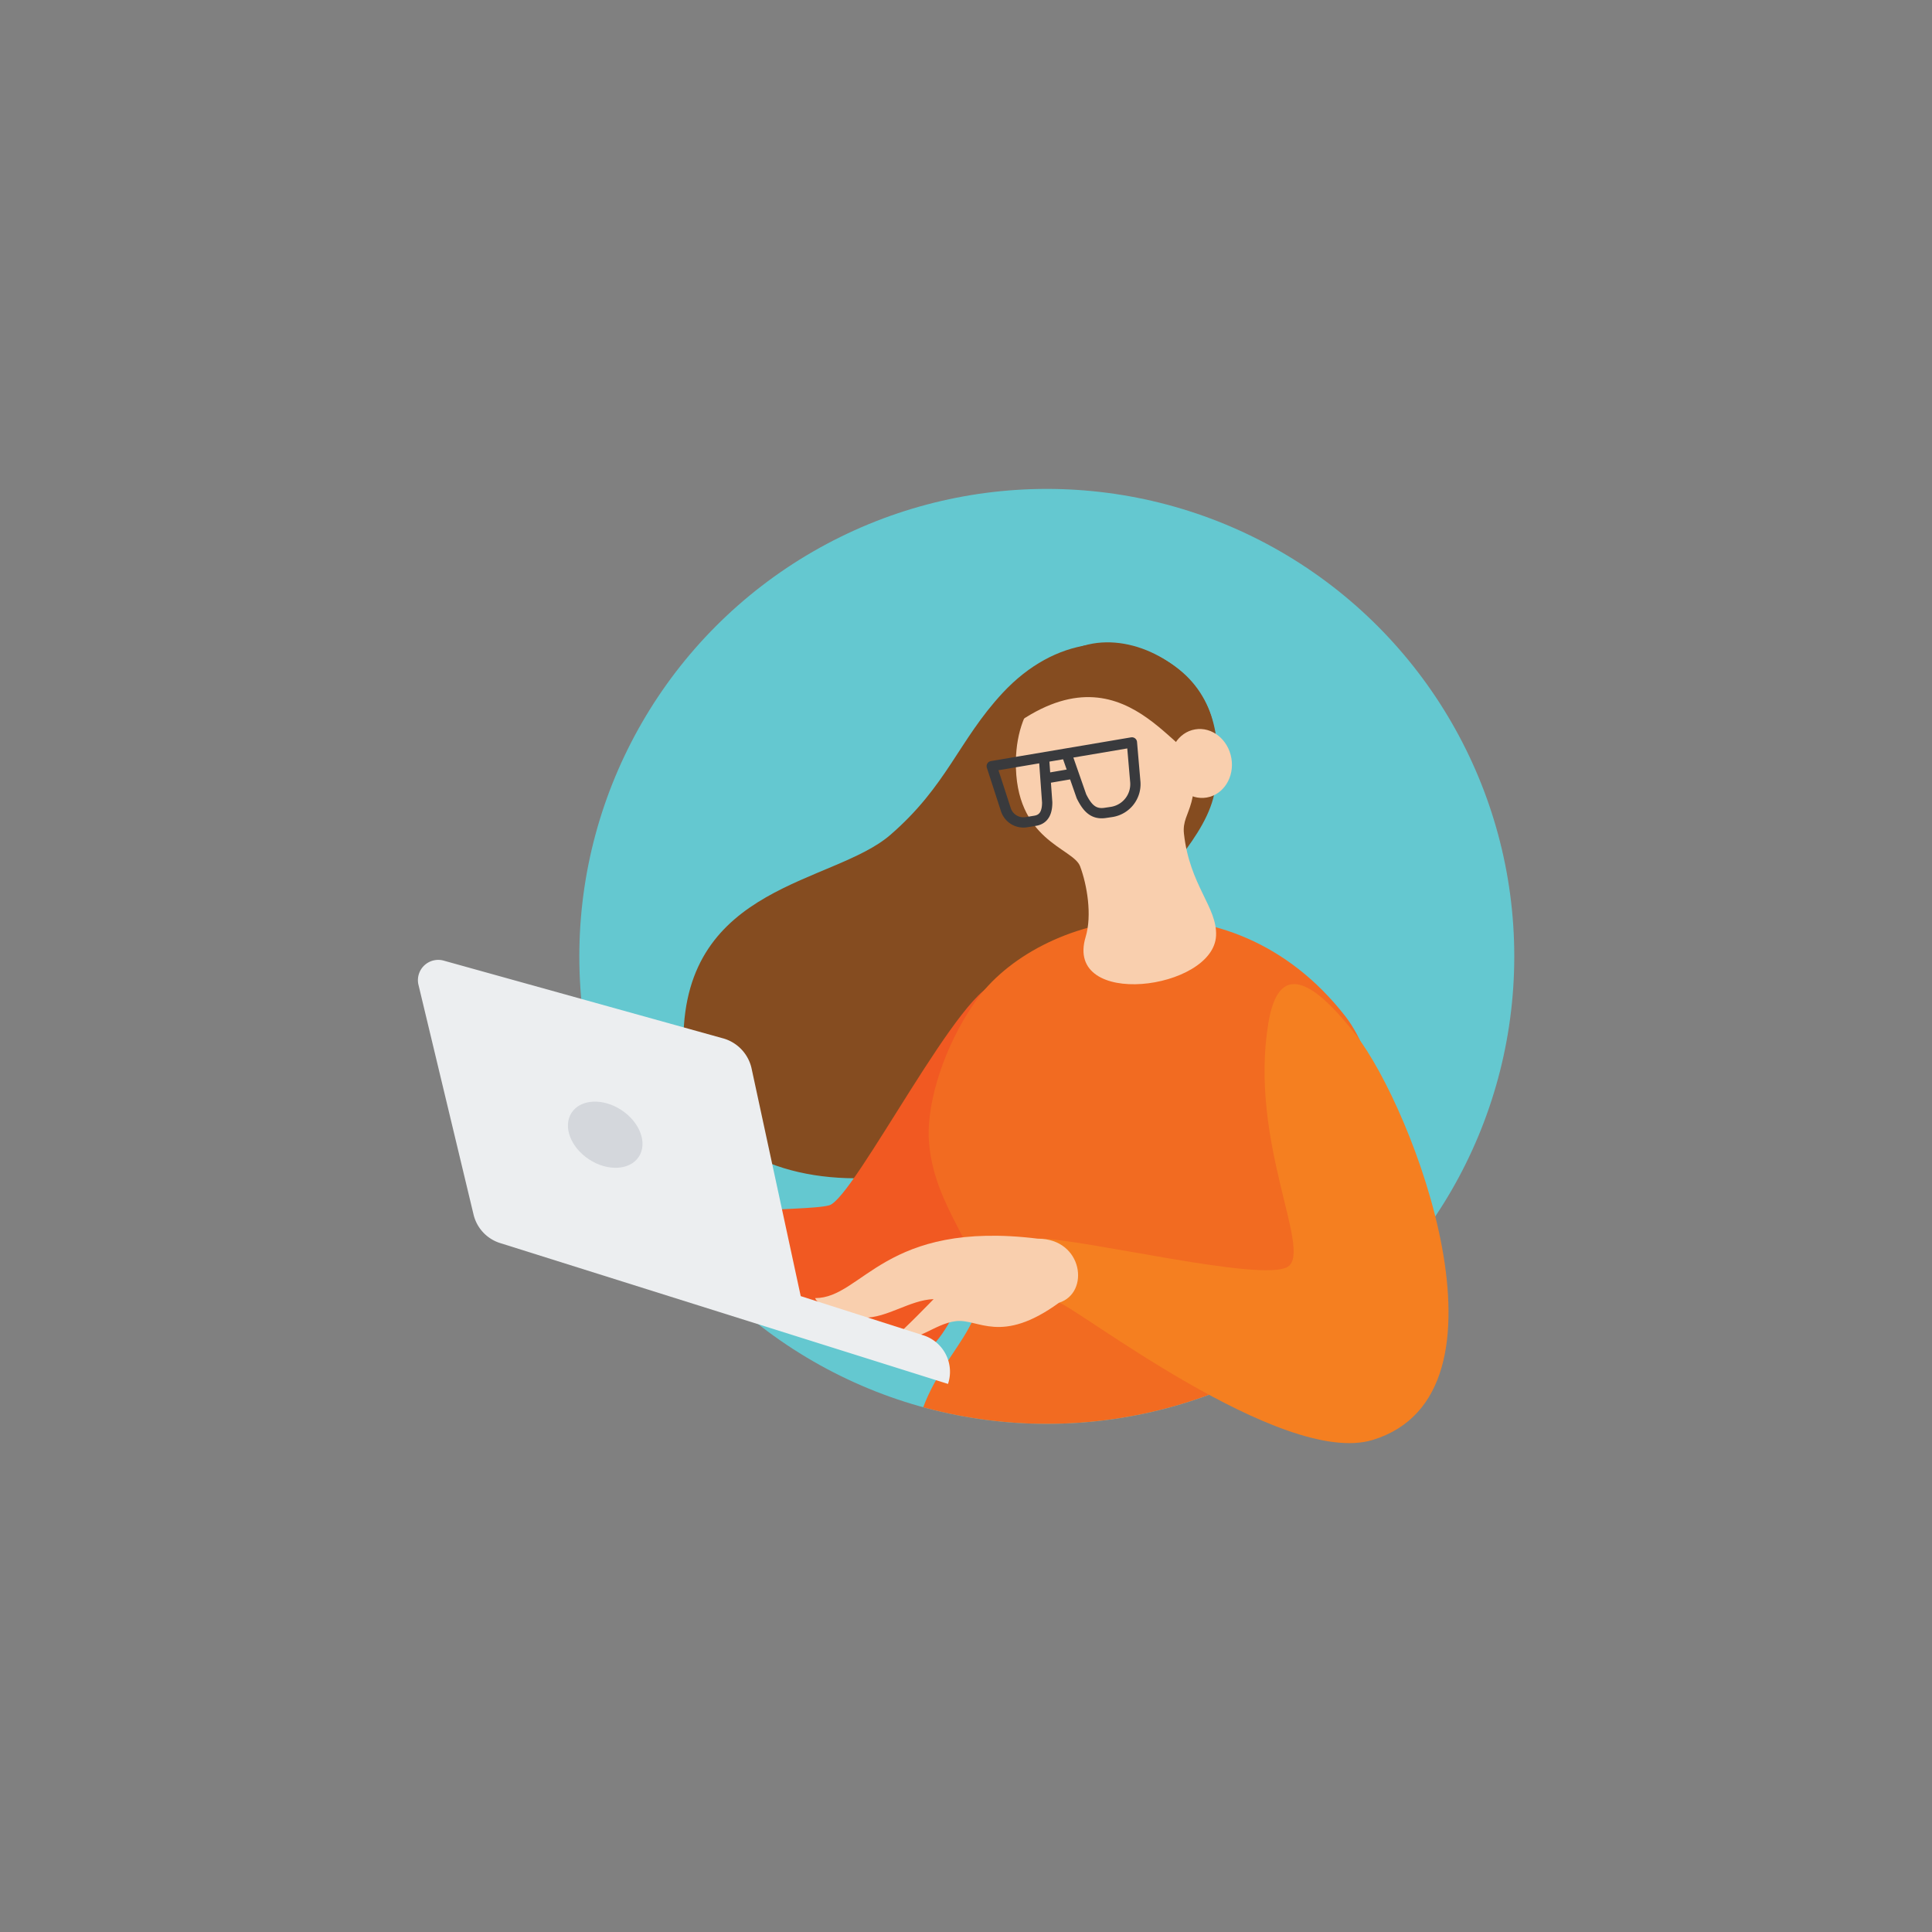 <svg id="art" xmlns="http://www.w3.org/2000/svg" xmlns:xlink="http://www.w3.org/1999/xlink" width="244.25" height="244.25" viewBox="0 0 244.25 244.25">
  <rect x="0" y="0" width="244.25" height="244.25" fill="#808080" stroke="none"/>
  <defs>
    <style>
      .cls-1, .cls-11 {
        fill: none;
      }

      .cls-2 {
        fill: #64c8d0;
      }

      .cls-3 {
        clip-path: url(#clip-path);
      }

      .cls-4 {
        fill: #854c20;
      }

      .cls-5 {
        fill: #f15922;
      }

      .cls-6 {
        fill: #035493;
      }

      .cls-7 {
        fill: #1877bd;
      }

      .cls-8 {
        fill: #f26b21;
      }

      .cls-9 {
        fill: #f9cfae;
      }

      .cls-10 {
        fill: #393a3d;
      }

      .cls-11 {
        stroke: #393a3d;
        stroke-linecap: round;
        stroke-linejoin: round;
        stroke-width: 1.3px;
      }

      .cls-12 {
        fill: #f57f20;
      }

      .cls-13 {
        fill: #eceef0;
      }

      .cls-14 {
        fill: #d4d7dc;
      }
    </style>
    <clipPath id="clip-path">
      <circle class="cls-1" cx="132.34" cy="120.91" r="59.1"/>
    </clipPath>
  </defs>
  <g>
    <g>
      <circle class="cls-2" cx="132.34" cy="120.91" r="59.1"/>
      <g class="cls-3">
        <g>
          <path class="cls-4" d="M147.61,83.62c-5.88-3.6-14.13-3.24-20.87,4-5.56,6-7,11.71-14.18,17.93s-26,6.2-26.16,25.83c-.22,23.23,38.23,22.29,50.84,3.94,4.23-6.15,3.28-12.5,6.44-19.12,2.39-5,9-10.35,9.93-16.37C154.68,93,153.22,87.05,147.61,83.62Z"/>
          <path class="cls-5" d="M126.32,124.38c-4.27-.92-18.28,27.11-21.49,28s-20.41-.1-21.62,4.41,26,16.22,33.12,14.31S134,126,126.32,124.38Z"/>
          <path class="cls-6" d="M113.41,186.09c-9.7,1-32.23,9.88-34.84,22.4s29.06,48.8,32.65,50,6-11.44,6-11.44-14.24-21.19-12-24.58,35.29,0,43.79-17S123.24,185.08,113.41,186.09Z"/>
          <path class="cls-7" d="M147.07,195.14c-17.69,3-43.46,10.7-52.61,27.05s-13.07,58-15.36,59.86,7.8-1.82,12-4.29,17.31-42.6,24.82-47.23,39.85-4.35,48-15.5c5.47-7.54,6.69-19,3.63-28.45C166,181.72,154.26,193.91,147.07,195.14Z"/>
          <path class="cls-8" d="M170.05,128.44c-14.7-18.8-38.79-13.22-46.79-1.76-4,5.76-6,12.62-5.85,17.06.34,7.84,5.39,12.8,6.32,17.87,1.4,7.62-8.15,11.12-8.3,23.35-.09,8.13,45,25.17,52.9,6S178.63,139.41,170.05,128.44Z"/>
          <path class="cls-9" d="M128.43,96.2c.24-15,18.87-16.25,21.75-4.07,2.21,10.14-.85,10.15-.5,13.28.73,6.55,4.21,9.27,4.06,12.86-.29,6.93-19.25,9.34-16.49.18.83-2.74.18-6.58-.7-8.93S128.27,106.32,128.43,96.2Z"/>
          <path class="cls-10" d="M108.39,180.56c-2.83-2.35-11.66-3-13.82,2.36s-3.44,13.36,1.44,20.5c5.66,8.28,37,9.64,40.52,2.62s1-12.11-10.15-16.51C119,186.6,111.22,182.92,108.39,180.56Z"/>
          <path class="cls-10" d="M108.06,180.72s-2.11-6.55-3.61-6.66-1.44,5.82-.78,6.61C104.76,182,107.94,182.1,108.06,180.72Z"/>
          <path class="cls-10" d="M94.57,183.81c-.6-1,.25-8.07,1.44-8.91s3.11,4.09,2.67,6.4S95.17,184.81,94.57,183.81Z"/>
          <path class="cls-10" d="M132.54,240.68a1.31,1.31,0,0,1-.47-.09c-4.42-1.69-6.81-3.74-7.29-6.26-.76-4,3.39-7.8,7.78-11.82,3.9-3.57,7.94-7.27,7.46-10.3-.28-1.75-2.16-3.43-5.58-5a1.29,1.29,0,0,1-.65-1.72,1.31,1.31,0,0,1,1.73-.65c4.33,2,6.64,4.25,7.07,7,.7,4.42-3.86,8.6-8.27,12.64-3.67,3.36-7.47,6.83-7,9.4.29,1.54,2.2,3,5.66,4.32a1.3,1.3,0,0,1-.46,2.52Z"/>
          <path class="cls-4" d="M129,91.14c14.33-9.59,20.35,7,24.19,4.85C156.73,84,134.15,72.24,129,91.14Z"/>
          <ellipse class="cls-9" cx="151.83" cy="96.51" rx="3.91" ry="4.37" transform="translate(-14.11 27) rotate(-9.71)"/>
          <g>
            <line class="cls-11" x1="135.61" y1="97.82" x2="132.75" y2="98.31"/>
            <path class="cls-11" d="M132,96.05l.39,5.39c0,1.18-.34,2.12-1.5,2.32l-1.1.18a2.34,2.34,0,0,1-2.63-1.59l-1.78-5.49,17.72-3,.43,5a3.55,3.55,0,0,1-3,3.79l-.81.12c-1.54.23-2.3-.7-3-2.1l-1.85-5.3"/>
          </g>
        </g>
      </g>
    </g>
    <g>
      <path class="cls-12" d="M133.88,164.7c1.86.31,28.2,20.86,39.67,17.34,19-5.83,5.08-41.91-2.11-51.17s-10.1-7.44-11.08-1.58c-2.51,15,5.57,28.78,2.47,30.84s-25.61-3.49-31.58-3.56Z"/>
      <path class="cls-9" d="M133.88,164.7c-7.35,5.34-10.18,2-13,2.32s-5,2.89-8,2.22c1.3-1,5.15-5,5.15-5-3,.1-5.87,2.4-8.86,2.35s-6-1.81-6.11-2.48c6,0,8.74-9.91,28.17-7.51C136.93,156.6,137.83,163.46,133.88,164.7Z"/>
      <path class="cls-13" d="M59.88,153.6l-7-29.2a2.57,2.57,0,0,1,3.3-2.93l35.15,9.78A5.09,5.09,0,0,1,95,135l6.23,28.86,15.36,4.91a4.84,4.84,0,0,1,3.26,6.19h0l-56.5-17.77A5,5,0,0,1,59.88,153.6Z"/>
      <ellipse class="cls-14" cx="76.51" cy="143.47" rx="3.73" ry="5.08" transform="translate(-85.41 128.69) rotate(-56.72)"/>
    </g>
  </g>
</svg>
